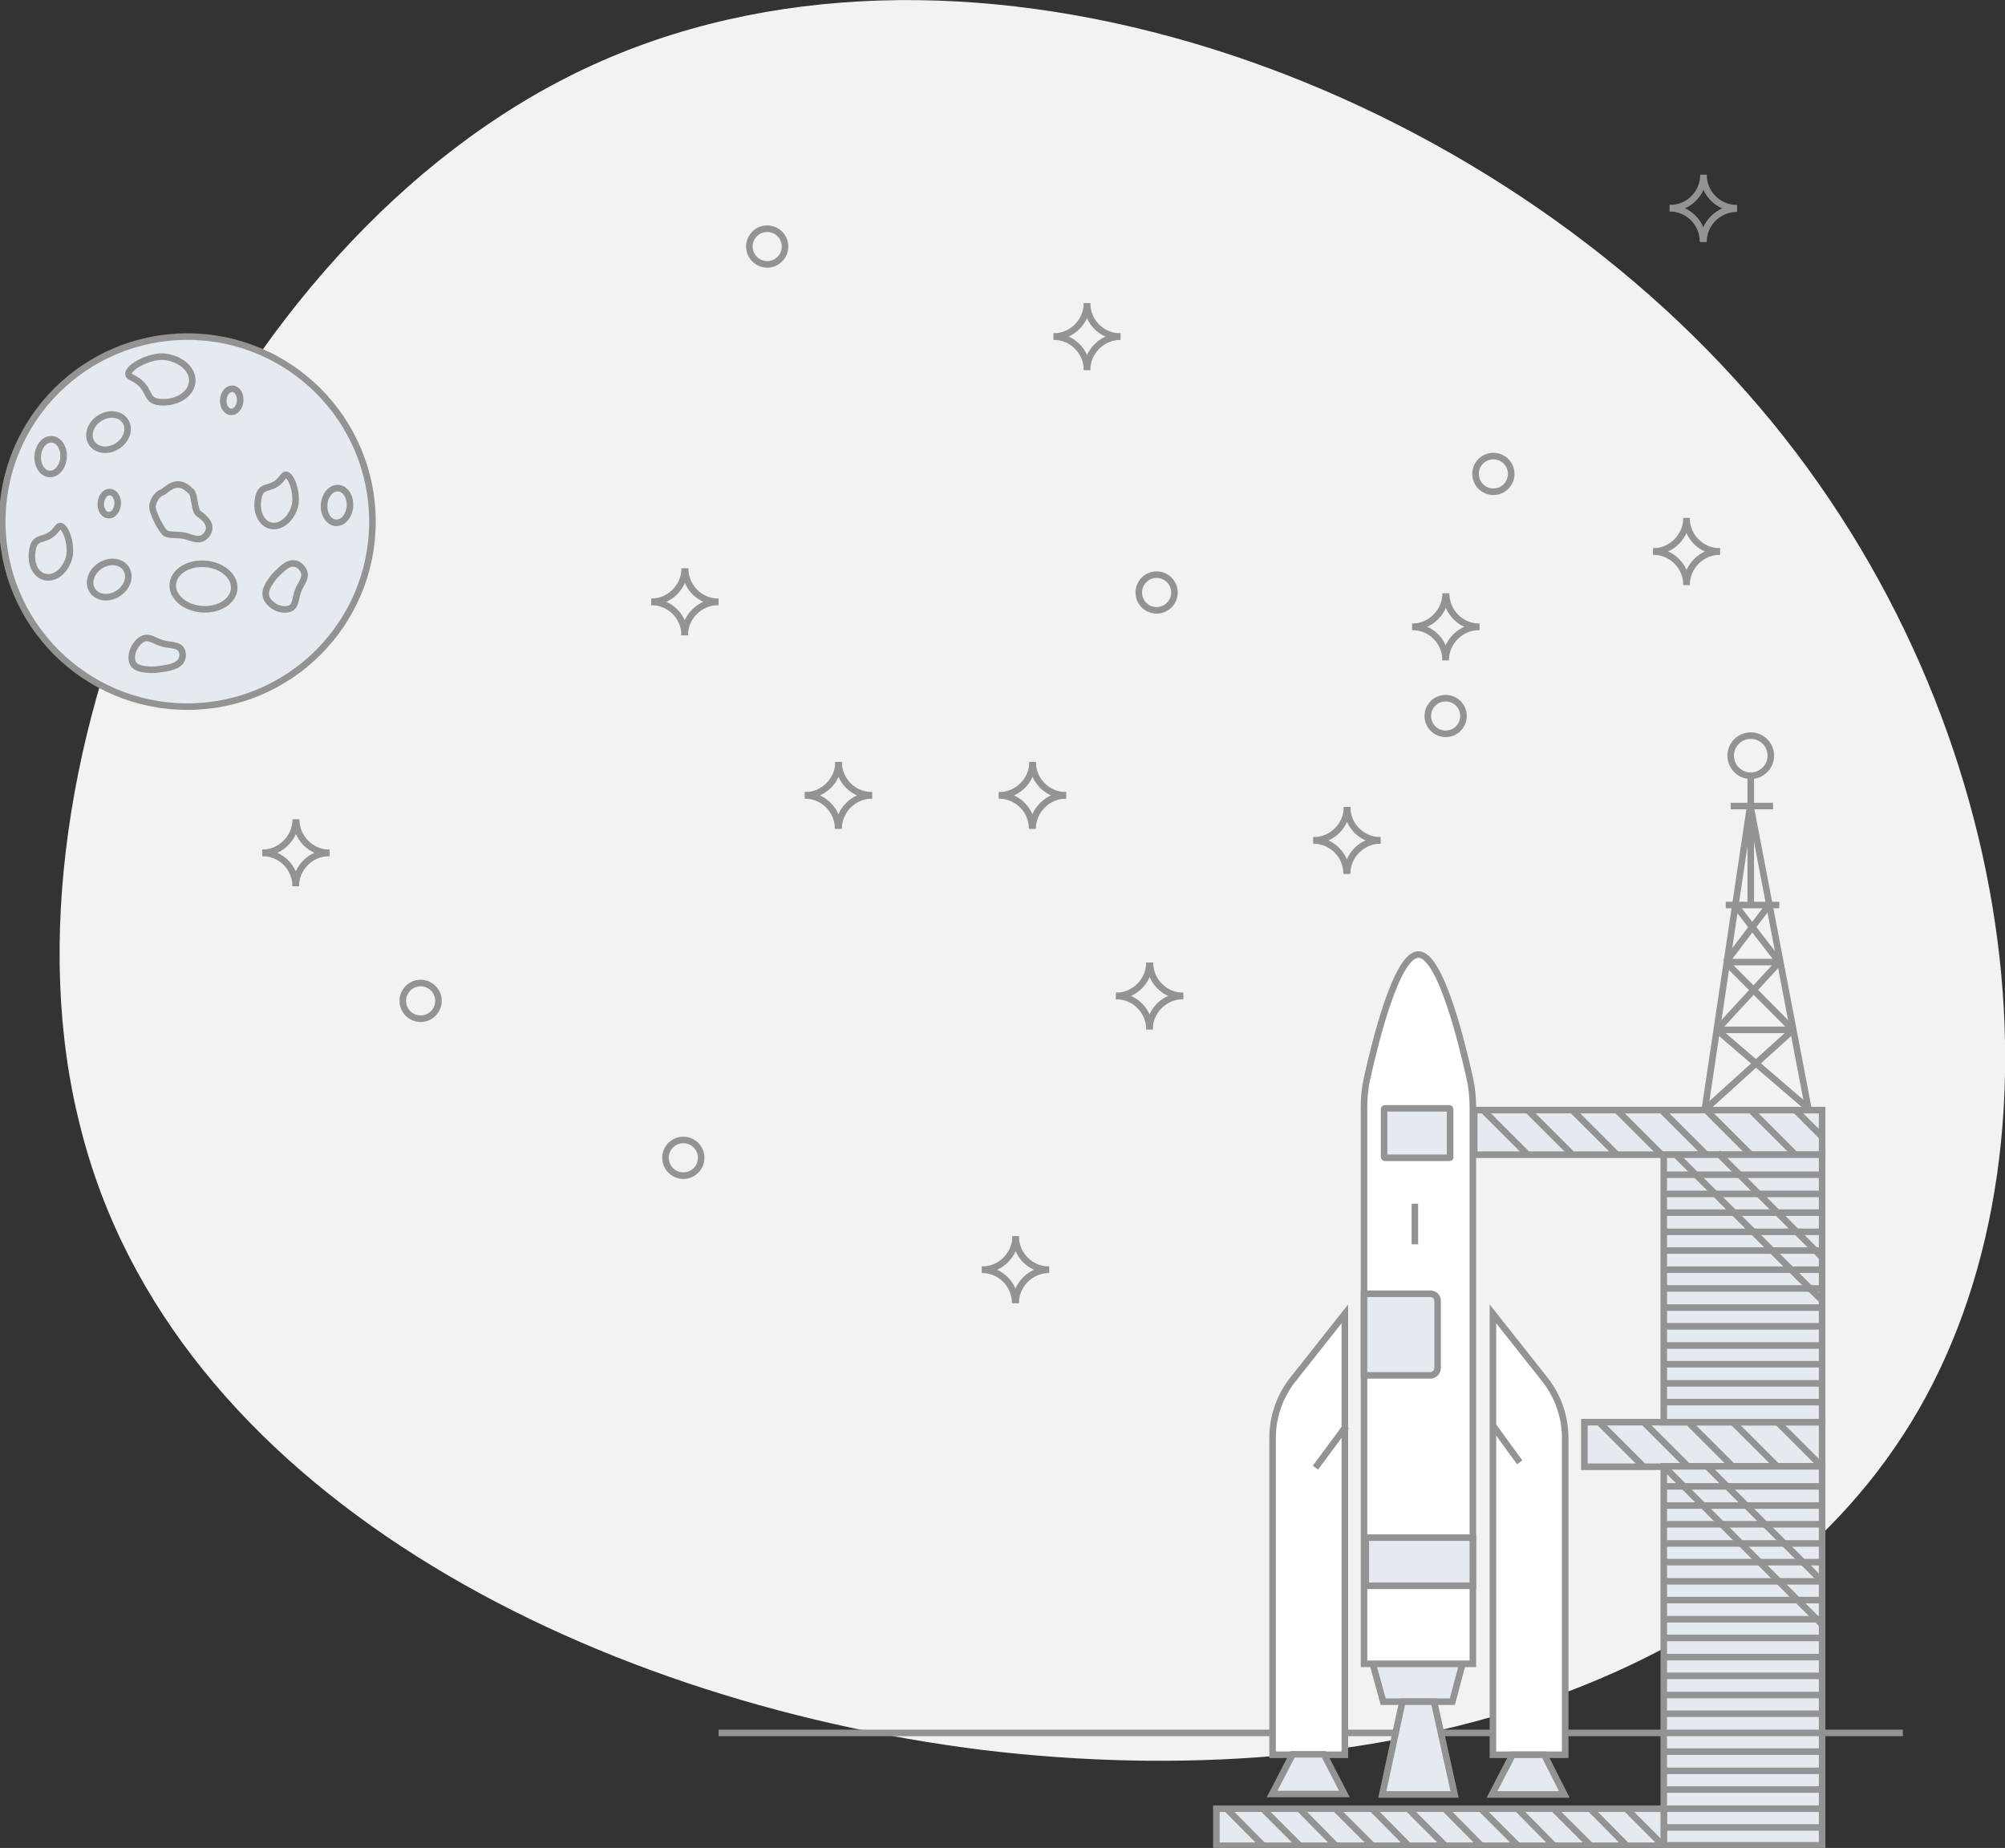 <svg width="306" height="282" viewBox="0 0 306 282" fill="none" xmlns="http://www.w3.org/2000/svg">
<rect x="0" y="0" width="306" height="282" fill="#333333" stroke="none"/>
<g clip-path="url(#clip0)">
<path d="M292.862 215.055C268.422 257.508 210.49 274.38 149.835 267.033C89.452 259.481 26.073 227.505 12.254 171.921C-1.974 116.406 33.289 36.874 89.247 10.477C145.206 -15.92 221.654 10.477 264.678 57.761C307.838 104.84 317.165 172.806 292.862 215.055Z" fill="#F2F2F2"/>
<path d="M28.592 107.834C44.195 107.834 56.844 95.193 56.844 79.6C56.844 64.006 44.195 51.365 28.592 51.365C12.989 51.365 0.341 64.006 0.341 79.6C0.341 95.193 12.989 107.834 28.592 107.834Z" fill="#E4EAEF" stroke="#939393" stroke-miterlimit="10"/>
<path d="M44.93 85.995C45.747 86.063 46.428 86.947 46.496 87.695C46.496 88.512 45.815 89.26 45.475 90.213C45.135 91.097 45.135 92.186 44.59 92.662C44.045 93.138 43.024 93.07 42.207 92.73C41.391 92.322 40.71 91.641 40.574 90.893C40.437 90.145 40.846 89.396 41.254 88.784C41.663 88.172 42.071 87.695 42.684 87.151C43.297 86.539 44.114 85.859 44.93 85.995Z" fill="#E4EAEF" stroke="#939393" stroke-miterlimit="10"/>
<path d="M27.503 101.03C28.047 100.35 27.979 99.329 27.435 98.853C26.822 98.377 25.733 98.445 24.78 98.173C23.827 97.901 23.01 97.288 22.261 97.356C21.512 97.424 20.763 98.241 20.355 99.125C20.014 100.01 20.014 100.894 20.423 101.438C20.899 101.983 21.784 102.119 22.533 102.187C23.282 102.255 23.963 102.187 24.848 102.051C25.801 101.915 26.958 101.642 27.503 101.03Z" fill="#E4EAEF" stroke="#939393" stroke-miterlimit="10"/>
<path d="M31.927 80.416C31.996 81.232 31.315 82.117 30.498 82.253C29.681 82.389 28.796 81.844 27.843 81.709C26.89 81.572 25.869 81.709 25.256 81.368C24.643 80.96 23.078 77.967 23.282 77.082C23.486 76.198 24.031 75.381 24.78 75.109C25.46 74.837 26.958 72.728 29.068 74.905C29.749 75.177 29.613 77.899 30.294 78.375C31.043 78.851 31.859 79.599 31.927 80.416Z" fill="#E4EAEF" stroke="#939393" stroke-miterlimit="10"/>
<path d="M35.741 89.85C35.882 87.939 33.899 86.235 31.311 86.045C28.724 85.855 26.513 87.25 26.372 89.161C26.231 91.072 28.215 92.775 30.802 92.966C33.389 93.156 35.6 91.761 35.741 89.85Z" fill="#E4EAEF" stroke="#939393" stroke-miterlimit="10"/>
<path d="M24.44 61.367C21.853 61.162 23.283 59.053 20.015 57.557C18.313 56.74 22.329 54.291 24.916 54.427C27.503 54.631 29.477 56.332 29.341 58.237C29.205 60.142 27.027 61.571 24.44 61.367Z" fill="#E4EAEF" stroke="#939393" stroke-miterlimit="10"/>
<path d="M39.485 75.722C40.029 73.681 41.527 75.109 43.229 72.728C44.114 71.436 45.543 75.109 44.999 77.218C44.454 79.259 42.752 80.62 41.255 80.212C39.757 79.804 38.94 77.831 39.485 75.722Z" fill="#E4EAEF" stroke="#939393" stroke-miterlimit="10"/>
<path d="M5.038 83.545C5.583 81.504 7.08 82.933 8.782 80.552C9.667 79.259 11.097 82.933 10.552 85.042C10.008 87.151 8.306 88.444 6.808 88.036C5.242 87.627 4.493 85.654 5.038 83.545Z" fill="#E4EAEF" stroke="#939393" stroke-miterlimit="10"/>
<path d="M53.405 77.281C53.513 75.82 52.718 74.57 51.631 74.49C50.544 74.41 49.575 75.53 49.467 76.992C49.36 78.453 50.154 79.703 51.241 79.782C52.329 79.862 53.297 78.743 53.405 77.281Z" fill="#E4EAEF" stroke="#939393" stroke-miterlimit="10"/>
<path d="M36.657 61.184C36.729 60.21 36.209 59.378 35.497 59.325C34.785 59.273 34.149 60.02 34.077 60.994C34.005 61.969 34.525 62.801 35.237 62.853C35.95 62.906 36.585 62.158 36.657 61.184Z" fill="#E4EAEF" stroke="#939393" stroke-miterlimit="10"/>
<path d="M17.961 76.952C18.032 75.978 17.513 75.145 16.801 75.093C16.088 75.041 15.453 75.788 15.381 76.762C15.309 77.737 15.829 78.569 16.541 78.621C17.253 78.674 17.889 77.926 17.961 76.952Z" fill="#E4EAEF" stroke="#939393" stroke-miterlimit="10"/>
<path d="M17.926 68.057C19.348 67.141 19.89 65.451 19.137 64.283C18.383 63.114 16.619 62.909 15.197 63.825C13.775 64.741 13.233 66.431 13.986 67.6C14.74 68.768 16.504 68.973 17.926 68.057Z" fill="#E4EAEF" stroke="#939393" stroke-miterlimit="10"/>
<path d="M18.035 90.557C19.458 89.641 20 87.951 19.246 86.782C18.492 85.614 16.729 85.409 15.306 86.325C13.884 87.241 13.342 88.93 14.096 90.099C14.849 91.268 16.613 91.473 18.035 90.557Z" fill="#E4EAEF" stroke="#939393" stroke-miterlimit="10"/>
<path d="M9.699 69.826C9.807 68.364 9.012 67.115 7.925 67.035C6.838 66.955 5.869 68.075 5.761 69.536C5.654 70.997 6.448 72.247 7.535 72.327C8.623 72.407 9.591 71.287 9.699 69.826Z" fill="#E4EAEF" stroke="#939393" stroke-miterlimit="10"/>
<path d="M290.411 264.447H109.67" stroke="#939393" stroke-miterlimit="10"/>
<path d="M221.654 259.685H211.102L208.855 251.521H223.832L221.654 259.685Z" fill="#E4EAEF" stroke="#939393" stroke-miterlimit="10"/>
<path d="M224.785 253.902H208.175V168.996C208.175 167.499 208.311 166.002 208.651 164.506C209.877 158.995 213.144 145.66 216.48 145.66C219.816 145.66 223.083 158.995 224.309 164.506C224.649 166.002 224.785 167.499 224.785 168.996V253.902Z" fill="white" stroke="#939393" stroke-miterlimit="10"/>
<path d="M205.248 267.781H194.22V219.409C194.22 216.211 195.309 213.082 197.283 210.565L205.248 200.496V267.781Z" fill="white" stroke="#939393" stroke-miterlimit="10"/>
<path d="M200.755 223.967L205.452 217.64" stroke="#939393" stroke-miterlimit="10"/>
<path d="M227.849 267.781H238.877V219.409C238.877 216.211 237.788 213.082 235.813 210.565L227.849 200.496V267.781Z" fill="white" stroke="#939393" stroke-miterlimit="10"/>
<path d="M205.18 273.768H194.151L197.283 267.713H202.048L205.18 273.768Z" fill="#E4EAEF" stroke="#939393" stroke-miterlimit="10"/>
<path d="M238.741 273.836H227.713L230.844 267.781H235.678L238.741 273.836Z" fill="#E4EAEF" stroke="#939393" stroke-miterlimit="10"/>
<path d="M221.994 273.836H210.966L214.029 259.685H218.863L221.994 273.836Z" fill="#E4EAEF" stroke="#939393" stroke-miterlimit="10"/>
<path d="M231.933 223.151L227.917 217.64" stroke="#939393" stroke-miterlimit="10"/>
<path d="M215.936 183.691V189.882" stroke="#939393" stroke-miterlimit="10"/>
<path d="M224.785 234.648H208.447V241.996H224.785V234.648Z" fill="#E4EAEF" stroke="#939393" stroke-miterlimit="10"/>
<path d="M218.318 209.884H208.175V197.434H218.318C218.931 197.434 219.407 197.91 219.407 198.523V208.728C219.407 209.34 218.931 209.884 218.318 209.884Z" fill="#E4EAEF" stroke="#939393" stroke-miterlimit="10"/>
<path d="M221.177 176.684H211.374C211.306 176.684 211.238 176.616 211.238 176.548V169.268C211.238 169.2 211.306 169.132 211.374 169.132H221.177C221.245 169.132 221.313 169.2 221.313 169.268V176.548C221.382 176.616 221.313 176.684 221.177 176.684Z" fill="#E4EAEF" stroke="#939393" stroke-miterlimit="10"/>
<path d="M278.089 169.404H224.99V176.207H278.089V169.404Z" fill="#E4EAEF" stroke="#939393" stroke-miterlimit="10"/>
<path d="M278.089 217.028H241.805V223.831H278.089V217.028Z" fill="#E4EAEF" stroke="#939393" stroke-miterlimit="10"/>
<path d="M278.089 176.208H253.922V217.028H278.089V176.208Z" fill="#E4EAEF" stroke="#939393" stroke-miterlimit="10"/>
<path d="M278.089 223.763H253.922V281.592H278.089V223.763Z" fill="#E4EAEF" stroke="#939393" stroke-miterlimit="10"/>
<path d="M267.197 118.379V138.108" stroke="#939393" stroke-miterlimit="10"/>
<path d="M267.197 118.379C268.889 118.379 270.261 117.008 270.261 115.317C270.261 113.626 268.889 112.256 267.197 112.256C265.505 112.256 264.134 113.626 264.134 115.317C264.134 117.008 265.505 118.379 267.197 118.379Z" stroke="#939393" stroke-miterlimit="10"/>
<path d="M226.352 169.404L233.159 176.207" stroke="#939393" stroke-miterlimit="10"/>
<path d="M233.159 169.404L239.967 176.207" stroke="#939393" stroke-miterlimit="10"/>
<path d="M239.967 169.404L246.774 176.207" stroke="#939393" stroke-miterlimit="10"/>
<path d="M246.774 169.404L253.582 176.207" stroke="#939393" stroke-miterlimit="10"/>
<path d="M253.582 169.404L260.39 176.207" stroke="#939393" stroke-miterlimit="10"/>
<path d="M260.39 169.404L267.197 176.207" stroke="#939393" stroke-miterlimit="10"/>
<path d="M267.197 169.404L274.005 176.207" stroke="#939393" stroke-miterlimit="10"/>
<path d="M244.051 217.028L250.858 223.831" stroke="#939393" stroke-miterlimit="10"/>
<path d="M250.858 217.028L257.666 223.831" stroke="#939393" stroke-miterlimit="10"/>
<path d="M257.666 217.028L264.474 223.831" stroke="#939393" stroke-miterlimit="10"/>
<path d="M264.474 217.028L271.281 223.831" stroke="#939393" stroke-miterlimit="10"/>
<path d="M271.281 217.028L278.089 223.831" stroke="#939393" stroke-miterlimit="10"/>
<path d="M274.005 169.404L278.089 173.486" stroke="#939393" stroke-miterlimit="10"/>
<path d="M253.922 179.269H277.748" stroke="#939393" stroke-miterlimit="10"/>
<path d="M253.922 182.194H277.748" stroke="#939393" stroke-miterlimit="10"/>
<path d="M267.129 122.869L260.186 169.336" stroke="#939393" stroke-miterlimit="10"/>
<path d="M275.979 169.132L267.129 122.869" stroke="#939393" stroke-miterlimit="10"/>
<path d="M253.922 185.052H277.748" stroke="#939393" stroke-miterlimit="10"/>
<path d="M253.922 187.977H277.748" stroke="#939393" stroke-miterlimit="10"/>
<path d="M253.922 190.835H277.748" stroke="#939393" stroke-miterlimit="10"/>
<path d="M253.922 193.76H277.748" stroke="#939393" stroke-miterlimit="10"/>
<path d="M253.922 196.618H277.748" stroke="#939393" stroke-miterlimit="10"/>
<path d="M253.922 199.543H277.748" stroke="#939393" stroke-miterlimit="10"/>
<path d="M253.922 202.4H277.748" stroke="#939393" stroke-miterlimit="10"/>
<path d="M253.922 205.326H277.748" stroke="#939393" stroke-miterlimit="10"/>
<path d="M253.922 208.184H277.748" stroke="#939393" stroke-miterlimit="10"/>
<path d="M253.922 211.109H277.748" stroke="#939393" stroke-miterlimit="10"/>
<path d="M253.922 213.966H277.748" stroke="#939393" stroke-miterlimit="10"/>
<path d="M253.922 226.825H277.748" stroke="#939393" stroke-miterlimit="10"/>
<path d="M253.922 229.75H277.748" stroke="#939393" stroke-miterlimit="10"/>
<path d="M253.922 232.607H277.748" stroke="#939393" stroke-miterlimit="10"/>
<path d="M253.922 235.533H277.748" stroke="#939393" stroke-miterlimit="10"/>
<path d="M253.922 238.39H277.748" stroke="#939393" stroke-miterlimit="10"/>
<path d="M253.922 241.316H277.748" stroke="#939393" stroke-miterlimit="10"/>
<path d="M253.922 244.173H277.748" stroke="#939393" stroke-miterlimit="10"/>
<path d="M253.922 247.099H277.748" stroke="#939393" stroke-miterlimit="10"/>
<path d="M253.922 249.956H277.748" stroke="#939393" stroke-miterlimit="10"/>
<path d="M253.922 252.881H277.748" stroke="#939393" stroke-miterlimit="10"/>
<path d="M253.922 255.739H277.748" stroke="#939393" stroke-miterlimit="10"/>
<path d="M253.922 258.665H277.748" stroke="#939393" stroke-miterlimit="10"/>
<path d="M253.922 261.522H277.748" stroke="#939393" stroke-miterlimit="10"/>
<path d="M253.922 267.305H277.748" stroke="#939393" stroke-miterlimit="10"/>
<path d="M253.922 270.23H277.748" stroke="#939393" stroke-miterlimit="10"/>
<path d="M253.922 273.087H277.748" stroke="#939393" stroke-miterlimit="10"/>
<path d="M253.922 276.013H277.748" stroke="#939393" stroke-miterlimit="10"/>
<path d="M253.922 278.871H277.748" stroke="#939393" stroke-miterlimit="10"/>
<path d="M253.922 264.447H277.748" stroke="#939393" stroke-miterlimit="10"/>
<path d="M264.134 123.005H270.601" stroke="#939393" stroke-miterlimit="10"/>
<path d="M263.385 138.109H271.554" stroke="#939393" stroke-miterlimit="10"/>
<path d="M263.385 146.817H271.554" stroke="#939393" stroke-miterlimit="10"/>
<path d="M262.023 157.158H273.664" stroke="#939393" stroke-miterlimit="10"/>
<path d="M262.023 157.158L271.554 146.817" stroke="#939393" stroke-miterlimit="10"/>
<path d="M263.385 146.817L273.664 157.158" stroke="#939393" stroke-miterlimit="10"/>
<path d="M264.814 138.109L271.554 146.817" stroke="#939393" stroke-miterlimit="10"/>
<path d="M263.385 146.817L269.988 138.109" stroke="#939393" stroke-miterlimit="10"/>
<path d="M260.186 169.336L273.665 157.158" stroke="#939393" stroke-miterlimit="10"/>
<path d="M262.023 157.158L275.979 169.132" stroke="#939393" stroke-miterlimit="10"/>
<path d="M253.922 223.763L278.089 247.915" stroke="#939393" stroke-miterlimit="10"/>
<path d="M260.525 223.763L278.089 241.316" stroke="#939393" stroke-miterlimit="10"/>
<path d="M255.76 176.208L277.884 198.25" stroke="#939393" stroke-miterlimit="10"/>
<path d="M262.159 175.935L278.157 191.923" stroke="#939393" stroke-miterlimit="10"/>
<path d="M253.922 276.013H185.643V281.66H253.922V276.013Z" fill="#E4EAEF" stroke="#939393" stroke-miterlimit="10"/>
<path d="M226.011 276.013L231.593 281.592" stroke="#939393" stroke-miterlimit="10"/>
<path d="M231.594 276.013L237.108 281.592" stroke="#939393" stroke-miterlimit="10"/>
<path d="M237.107 276.013L242.69 281.592" stroke="#939393" stroke-miterlimit="10"/>
<path d="M242.689 276.013L248.204 281.592" stroke="#939393" stroke-miterlimit="10"/>
<path d="M248.204 276.013L253.786 281.592" stroke="#939393" stroke-miterlimit="10"/>
<path d="M203.818 276.013L209.401 281.592" stroke="#939393" stroke-miterlimit="10"/>
<path d="M209.4 276.013L214.915 281.592" stroke="#939393" stroke-miterlimit="10"/>
<path d="M214.915 276.013L220.497 281.592" stroke="#939393" stroke-miterlimit="10"/>
<path d="M220.497 276.013L226.011 281.592" stroke="#939393" stroke-miterlimit="10"/>
<path d="M187.208 276.013L192.722 281.592" stroke="#939393" stroke-miterlimit="10"/>
<path d="M192.722 276.013L198.304 281.592" stroke="#939393" stroke-miterlimit="10"/>
<path d="M198.305 276.013L203.819 281.592" stroke="#939393" stroke-miterlimit="10"/>
<path d="M259.981 26.669C259.981 29.527 257.666 31.772 254.875 31.772" stroke="#939393" stroke-miterlimit="10"/>
<path d="M265.086 31.772C262.227 31.772 259.98 29.459 259.98 26.669" stroke="#939393" stroke-miterlimit="10"/>
<path d="M254.807 31.772C257.666 31.772 259.912 34.085 259.912 36.874" stroke="#939393" stroke-miterlimit="10"/>
<path d="M259.98 36.942C259.98 34.085 262.295 31.84 265.086 31.84" stroke="#939393" stroke-miterlimit="10"/>
<path d="M64.196 155.457C65.7 155.457 66.919 154.239 66.919 152.736C66.919 151.233 65.7 150.014 64.196 150.014C62.692 150.014 61.473 151.233 61.473 152.736C61.473 154.239 62.692 155.457 64.196 155.457Z" stroke="#939393" stroke-miterlimit="10"/>
<path d="M131.454 121.032C130.637 120.76 129.888 120.216 129.344 119.604C129.003 119.263 128.799 118.855 128.595 118.447C128.391 118.039 128.323 117.631 128.323 117.154H127.846C127.846 117.222 127.914 117.358 127.846 117.426C127.71 117.903 127.506 118.243 127.233 118.651C127.029 118.991 126.825 119.399 126.553 119.672C126.212 120.012 125.804 120.216 125.395 120.42C124.987 120.624 124.51 120.896 124.034 120.964C123.966 120.964 123.966 120.964 123.966 120.964V121.576C124.17 121.645 124.374 121.713 124.578 121.849C124.647 121.849 124.715 121.849 124.715 121.849C124.783 121.849 124.783 121.917 124.851 121.917C124.851 121.917 124.851 121.917 124.919 121.917C125.532 122.189 126.076 122.597 126.553 123.073C126.825 123.345 127.029 123.618 127.233 123.958C127.37 124.094 127.438 124.298 127.506 124.502C127.574 124.638 127.574 124.774 127.574 124.91H128.255C128.595 124.162 129.071 123.481 129.616 122.869C129.888 122.529 130.229 122.189 130.569 121.917C130.91 121.713 131.318 121.645 131.726 121.508V120.896C131.59 121.032 131.522 121.032 131.454 121.032Z" fill="#F2F2F2"/>
<path d="M127.983 116.27C127.983 119.059 125.668 121.372 122.877 121.372" stroke="#939393" stroke-miterlimit="10"/>
<path d="M133.088 121.372C130.229 121.372 127.982 119.059 127.982 116.27" stroke="#939393" stroke-miterlimit="10"/>
<path d="M122.809 121.372C125.668 121.372 127.914 123.685 127.914 126.475" stroke="#939393" stroke-miterlimit="10"/>
<path d="M127.982 126.475C127.982 123.685 130.297 121.372 133.088 121.372" stroke="#939393" stroke-miterlimit="10"/>
<path d="M169.372 51.025C168.555 50.753 167.806 50.209 167.262 49.597C166.921 49.257 166.717 48.848 166.513 48.44C166.309 48.032 166.241 47.624 166.241 47.148H165.764C165.764 47.215 165.832 47.352 165.764 47.42C165.628 47.896 165.424 48.236 165.151 48.644C164.947 48.984 164.743 49.393 164.471 49.665C164.13 50.005 163.722 50.209 163.313 50.413C162.905 50.617 162.428 50.889 161.952 50.957C161.884 50.957 161.884 50.957 161.884 50.957V51.57C162.088 51.638 162.292 51.706 162.496 51.842C162.565 51.842 162.633 51.842 162.633 51.842C162.701 51.842 162.701 51.91 162.769 51.91C162.769 51.91 162.769 51.91 162.837 51.91C163.45 52.182 163.994 52.59 164.471 53.066C164.743 53.339 164.947 53.611 165.151 53.951C165.288 54.087 165.356 54.291 165.424 54.495C165.492 54.631 165.492 54.767 165.492 54.903H166.173C166.513 54.155 166.989 53.475 167.534 52.862C167.806 52.522 168.147 52.182 168.487 51.91C168.827 51.706 169.236 51.638 169.644 51.502V51.025C169.508 51.093 169.44 51.093 169.372 51.025Z" fill="#F2F2F2"/>
<path d="M165.901 46.263C165.901 49.052 163.586 51.365 160.795 51.365" stroke="#939393" stroke-miterlimit="10"/>
<path d="M171.006 51.365C168.147 51.365 165.9 49.052 165.9 46.263" stroke="#939393" stroke-miterlimit="10"/>
<path d="M160.795 51.365C163.654 51.365 165.901 53.679 165.901 56.468" stroke="#939393" stroke-miterlimit="10"/>
<path d="M165.9 56.468C165.9 53.679 168.215 51.365 171.006 51.365" stroke="#939393" stroke-miterlimit="10"/>
<path d="M48.674 129.809C47.857 129.536 47.108 128.992 46.563 128.38C46.223 128.04 46.019 127.632 45.815 127.223C45.611 126.815 45.542 126.407 45.542 125.931H45.066C45.066 125.999 45.134 126.135 45.066 126.203C44.93 126.679 44.725 127.019 44.453 127.427C44.249 127.768 44.045 128.176 43.772 128.448C43.432 128.788 43.024 128.992 42.615 129.196C42.207 129.4 41.73 129.673 41.254 129.741C41.185 129.741 41.185 129.741 41.185 129.741V130.353C41.39 130.421 41.594 130.489 41.798 130.625C41.866 130.625 41.934 130.625 41.934 130.625C42.002 130.625 42.002 130.693 42.071 130.693C42.071 130.693 42.071 130.693 42.139 130.693C42.751 130.965 43.296 131.373 43.772 131.85C44.045 132.122 44.249 132.394 44.453 132.734C44.589 132.87 44.657 133.074 44.725 133.278C44.794 133.414 44.794 133.55 44.794 133.687H45.474C45.815 132.938 46.291 132.258 46.836 131.646C47.108 131.305 47.449 130.965 47.789 130.693C48.129 130.489 48.538 130.421 48.946 130.285V129.673C48.81 129.809 48.742 129.809 48.674 129.809Z" fill="#F2F2F2"/>
<path d="M45.134 125.046C45.134 127.836 42.819 130.149 40.028 130.149" stroke="#939393" stroke-miterlimit="10"/>
<path d="M50.308 130.149C47.449 130.149 45.202 127.836 45.202 125.046" stroke="#939393" stroke-miterlimit="10"/>
<path d="M40.028 130.149C42.888 130.149 45.134 132.462 45.134 135.251" stroke="#939393" stroke-miterlimit="10"/>
<path d="M45.134 135.251C45.134 132.462 47.448 130.149 50.239 130.149" stroke="#939393" stroke-miterlimit="10"/>
<path d="M161.067 121.032C160.251 120.76 159.502 120.216 158.957 119.604C158.617 119.263 158.412 118.855 158.208 118.447C158.004 118.039 157.936 117.631 157.936 117.154H157.459C157.459 117.222 157.528 117.358 157.459 117.426C157.323 117.903 157.119 118.243 156.847 118.651C156.643 118.991 156.438 119.399 156.166 119.672C155.826 120.012 155.417 120.216 155.009 120.42C154.6 120.624 154.124 120.896 153.647 120.964C153.579 120.964 153.579 120.964 153.579 120.964V121.576C153.783 121.645 153.988 121.713 154.192 121.849C154.26 121.849 154.328 121.849 154.328 121.849C154.396 121.849 154.396 121.917 154.464 121.917C154.464 121.917 154.464 121.917 154.532 121.917C155.145 122.189 155.689 122.597 156.166 123.073C156.438 123.345 156.643 123.618 156.847 123.958C156.983 124.094 157.051 124.298 157.119 124.502C157.187 124.638 157.187 124.774 157.187 124.91H157.868C158.208 124.162 158.685 123.481 159.229 122.869C159.502 122.529 159.842 122.189 160.182 121.917C160.523 121.713 160.931 121.645 161.34 121.508V120.896C161.204 121.032 161.136 121.032 161.067 121.032Z" fill="#F2F2F2"/>
<path d="M157.596 116.27C157.596 119.059 155.281 121.372 152.49 121.372" stroke="#939393" stroke-miterlimit="10"/>
<path d="M162.701 121.372C159.842 121.372 157.596 119.059 157.596 116.27" stroke="#939393" stroke-miterlimit="10"/>
<path d="M152.422 121.372C155.281 121.372 157.528 123.685 157.528 126.475" stroke="#939393" stroke-miterlimit="10"/>
<path d="M157.596 126.475C157.596 123.685 159.91 121.372 162.701 121.372" stroke="#939393" stroke-miterlimit="10"/>
<path d="M260.865 83.885C260.048 83.613 259.3 83.069 258.755 82.457C258.415 82.117 258.21 81.708 258.006 81.3C257.802 80.892 257.734 80.484 257.734 80.008H257.257C257.257 80.076 257.325 80.212 257.257 80.28C257.121 80.756 256.917 81.096 256.645 81.504C256.44 81.844 256.236 82.253 255.964 82.525C255.623 82.865 255.215 83.069 254.807 83.273C254.398 83.477 253.922 83.749 253.445 83.817C253.377 83.817 253.377 83.817 253.377 83.817V84.43C253.581 84.498 253.785 84.566 253.99 84.702C254.058 84.702 254.126 84.702 254.126 84.702C254.194 84.702 254.194 84.77 254.262 84.77C254.262 84.77 254.262 84.77 254.33 84.77C254.943 85.042 255.487 85.45 255.964 85.927C256.236 86.199 256.44 86.471 256.645 86.811C256.781 86.947 256.849 87.151 256.917 87.355C256.985 87.491 256.985 87.627 256.985 87.763H257.666C258.006 87.015 258.483 86.335 259.027 85.722C259.3 85.382 259.64 85.042 259.98 84.77C260.321 84.566 260.729 84.498 261.138 84.362V83.749C261.001 83.885 260.933 83.885 260.865 83.885Z" fill="#F2F2F2"/>
<path d="M257.394 79.055C257.394 81.845 255.079 84.158 252.288 84.158" stroke="#939393" stroke-miterlimit="10"/>
<path d="M262.499 84.158C259.64 84.158 257.394 81.845 257.394 79.055" stroke="#939393" stroke-miterlimit="10"/>
<path d="M252.288 84.158C255.147 84.158 257.394 86.471 257.394 89.26" stroke="#939393" stroke-miterlimit="10"/>
<path d="M257.394 89.26C257.394 86.471 259.708 84.158 262.499 84.158" stroke="#939393" stroke-miterlimit="10"/>
<path d="M178.971 151.647C178.154 151.375 177.405 150.831 176.86 150.219C176.52 149.879 176.316 149.47 176.112 149.062C175.907 148.654 175.839 148.246 175.839 147.77H175.363C175.363 147.838 175.431 147.974 175.363 148.042C175.227 148.518 175.022 148.858 174.75 149.266C174.546 149.606 174.342 150.015 174.069 150.287C173.729 150.627 173.32 150.831 172.912 151.035C172.504 151.239 172.027 151.511 171.551 151.579C171.482 151.579 171.482 151.579 171.482 151.579V152.192C171.687 152.26 171.891 152.328 172.095 152.464C172.163 152.464 172.231 152.464 172.231 152.464C172.299 152.464 172.299 152.532 172.367 152.532C172.367 152.532 172.367 152.532 172.435 152.532C173.048 152.804 173.593 153.212 174.069 153.688C174.342 153.961 174.546 154.233 174.75 154.573C174.886 154.709 174.954 154.913 175.022 155.117C175.09 155.253 175.09 155.389 175.09 155.525H175.771C176.112 154.777 176.588 154.097 177.133 153.484C177.405 153.144 177.745 152.804 178.086 152.532C178.426 152.328 178.835 152.26 179.243 152.124V151.511C179.107 151.647 179.039 151.647 178.971 151.647Z" fill="#F2F2F2"/>
<path d="M175.431 146.885C175.431 149.674 173.116 151.988 170.325 151.988" stroke="#939393" stroke-miterlimit="10"/>
<path d="M180.605 151.988C177.746 151.988 175.499 149.674 175.499 146.885" stroke="#939393" stroke-miterlimit="10"/>
<path d="M170.325 151.988C173.184 151.988 175.431 154.301 175.431 157.09" stroke="#939393" stroke-miterlimit="10"/>
<path d="M175.431 157.09C175.431 154.301 177.745 151.988 180.536 151.988" stroke="#939393" stroke-miterlimit="10"/>
<path d="M158.48 193.42C157.663 193.148 156.914 192.604 156.369 191.991C156.029 191.651 155.825 191.243 155.62 190.835C155.416 190.427 155.348 190.018 155.348 189.542H154.872C154.872 189.61 154.94 189.746 154.872 189.814C154.735 190.291 154.531 190.631 154.259 191.039C154.055 191.379 153.85 191.787 153.578 192.059C153.238 192.4 152.829 192.604 152.421 192.808C152.012 193.012 151.536 193.284 151.059 193.352C150.991 193.352 150.991 193.352 150.991 193.352V193.964C151.195 194.032 151.4 194.1 151.604 194.237C151.672 194.237 151.74 194.237 151.74 194.237C151.808 194.237 151.808 194.305 151.876 194.305C151.876 194.305 151.876 194.305 151.944 194.305C152.557 194.577 153.102 194.985 153.578 195.461C153.85 195.733 154.055 196.005 154.259 196.346C154.395 196.482 154.463 196.686 154.531 196.89C154.599 197.026 154.599 197.162 154.599 197.298H155.28C155.62 196.55 156.097 195.869 156.641 195.257C156.914 194.917 157.254 194.577 157.595 194.305C157.935 194.1 158.343 194.032 158.752 193.896V193.284C158.616 193.42 158.548 193.42 158.48 193.42Z" fill="#F2F2F2"/>
<path d="M155.008 188.658C155.008 191.447 152.693 193.76 149.902 193.76" stroke="#939393" stroke-miterlimit="10"/>
<path d="M160.114 193.76C157.254 193.76 155.008 191.447 155.008 188.658" stroke="#939393" stroke-miterlimit="10"/>
<path d="M149.834 193.76C152.693 193.76 154.94 196.073 154.94 198.863" stroke="#939393" stroke-miterlimit="10"/>
<path d="M155.008 198.863C155.008 196.073 157.322 193.76 160.114 193.76" stroke="#939393" stroke-miterlimit="10"/>
<path d="M209.061 127.904C208.244 127.631 207.495 127.087 206.95 126.475C206.61 126.135 206.406 125.726 206.201 125.318C205.997 124.91 205.929 124.502 205.929 124.026H205.453C205.453 124.094 205.521 124.23 205.453 124.298C205.316 124.774 205.112 125.114 204.84 125.522C204.636 125.863 204.431 126.271 204.159 126.543C203.819 126.883 203.41 127.087 203.002 127.291C202.593 127.495 202.117 127.767 201.64 127.836C201.572 127.836 201.572 127.836 201.572 127.836V128.448C201.776 128.516 201.981 128.584 202.185 128.72C202.253 128.72 202.321 128.72 202.321 128.72C202.389 128.72 202.389 128.788 202.457 128.788C202.457 128.788 202.457 128.788 202.525 128.788C203.138 129.06 203.683 129.468 204.159 129.945C204.431 130.217 204.636 130.489 204.84 130.829C204.976 130.965 205.044 131.169 205.112 131.373C205.18 131.509 205.18 131.645 205.18 131.781H205.861C206.201 131.033 206.678 130.353 207.223 129.74C207.495 129.4 207.835 129.06 208.176 128.788C208.516 128.584 208.924 128.516 209.333 128.38V127.904C209.197 127.904 209.129 127.904 209.061 127.904Z" fill="#F2F2F2"/>
<path d="M205.589 123.141C205.589 125.931 203.274 128.244 200.483 128.244" stroke="#939393" stroke-miterlimit="10"/>
<path d="M210.695 128.244C207.835 128.244 205.589 125.931 205.589 123.141" stroke="#939393" stroke-miterlimit="10"/>
<path d="M200.415 128.244C203.274 128.244 205.521 130.557 205.521 133.346" stroke="#939393" stroke-miterlimit="10"/>
<path d="M205.589 133.346C205.589 130.557 207.903 128.244 210.695 128.244" stroke="#939393" stroke-miterlimit="10"/>
<path d="M108.036 91.506C107.219 91.234 106.47 90.689 105.926 90.077C105.585 89.737 105.381 89.329 105.177 88.92C104.973 88.512 104.905 88.104 104.905 87.628H104.428C104.428 87.696 104.496 87.832 104.428 87.9C104.292 88.376 104.088 88.716 103.815 89.124C103.611 89.465 103.407 89.873 103.135 90.145C102.794 90.485 102.386 90.689 101.977 90.893C101.569 91.097 101.092 91.37 100.616 91.438C100.548 91.438 100.548 91.438 100.548 91.438V92.05C100.752 92.118 100.956 92.186 101.161 92.322C101.229 92.322 101.297 92.322 101.297 92.322C101.365 92.322 101.365 92.39 101.433 92.39C101.433 92.39 101.433 92.39 101.501 92.39C102.114 92.662 102.658 93.07 103.135 93.547C103.407 93.819 103.611 94.091 103.815 94.431C103.952 94.567 104.02 94.771 104.088 94.975C104.156 95.111 104.156 95.248 104.156 95.383H104.837C105.177 94.635 105.654 93.955 106.198 93.343C106.47 93.002 106.811 92.662 107.151 92.39C107.492 92.186 107.9 92.118 108.308 91.982V91.37C108.104 91.574 108.104 91.574 108.036 91.506Z" fill="#F2F2F2"/>
<path d="M104.496 86.743C104.496 89.532 102.182 91.846 99.391 91.846" stroke="#939393" stroke-miterlimit="10"/>
<path d="M109.67 91.846C106.811 91.846 104.564 89.532 104.564 86.743" stroke="#939393" stroke-miterlimit="10"/>
<path d="M99.391 91.846C102.25 91.846 104.496 94.159 104.496 96.948" stroke="#939393" stroke-miterlimit="10"/>
<path d="M104.496 96.948C104.496 94.159 106.811 91.846 109.602 91.846" stroke="#939393" stroke-miterlimit="10"/>
<path d="M176.52 93.138C178.024 93.138 179.243 91.92 179.243 90.417C179.243 88.914 178.024 87.696 176.52 87.696C175.016 87.696 173.797 88.914 173.797 90.417C173.797 91.92 175.016 93.138 176.52 93.138Z" stroke="#939393" stroke-miterlimit="10"/>
<path d="M104.292 179.405C105.796 179.405 107.015 178.187 107.015 176.684C107.015 175.181 105.796 173.962 104.292 173.962C102.788 173.962 101.569 175.181 101.569 176.684C101.569 178.187 102.788 179.405 104.292 179.405Z" stroke="#939393" stroke-miterlimit="10"/>
<path d="M227.917 75.041C229.421 75.041 230.64 73.823 230.64 72.32C230.64 70.817 229.421 69.599 227.917 69.599C226.413 69.599 225.194 70.817 225.194 72.32C225.194 73.823 226.413 75.041 227.917 75.041Z" stroke="#939393" stroke-miterlimit="10"/>
<path d="M117.09 40.344C118.594 40.344 119.813 39.126 119.813 37.623C119.813 36.12 118.594 34.901 117.09 34.901C115.586 34.901 114.367 36.12 114.367 37.623C114.367 39.126 115.586 40.344 117.09 40.344Z" stroke="#939393" stroke-miterlimit="10"/>
<path d="M220.633 111.984C222.137 111.984 223.356 110.765 223.356 109.262C223.356 107.759 222.137 106.541 220.633 106.541C219.129 106.541 217.91 107.759 217.91 109.262C217.91 110.765 219.129 111.984 220.633 111.984Z" stroke="#939393" stroke-miterlimit="10"/>
<path d="M224.173 95.315C223.356 95.043 222.607 94.499 222.063 93.887C221.722 93.547 221.518 93.138 221.314 92.73C221.109 92.322 221.041 91.914 221.041 91.438H220.565C220.565 91.505 220.633 91.642 220.565 91.71C220.429 92.186 220.225 92.526 219.952 92.934C219.748 93.274 219.544 93.683 219.271 93.955C218.931 94.295 218.523 94.499 218.114 94.703C217.706 94.907 217.229 95.179 216.753 95.247C216.685 95.247 216.685 95.247 216.685 95.247V95.86C216.889 95.928 217.093 95.996 217.297 96.132C217.365 96.132 217.433 96.132 217.433 96.132C217.501 96.132 217.501 96.2 217.57 96.2C217.57 96.2 217.57 96.2 217.638 96.2C218.25 96.472 218.795 96.88 219.271 97.356C219.544 97.629 219.748 97.901 219.952 98.241C220.088 98.377 220.156 98.581 220.225 98.785C220.293 98.921 220.293 99.057 220.293 99.193H220.973C221.314 98.445 221.79 97.765 222.335 97.152C222.607 96.812 222.948 96.472 223.288 96.2C223.628 95.996 224.037 95.928 224.445 95.792V95.179C224.309 95.315 224.241 95.315 224.173 95.315Z" fill="#F2F2F2"/>
<path d="M220.633 90.553C220.633 93.342 218.318 95.656 215.527 95.656" stroke="#939393" stroke-miterlimit="10"/>
<path d="M225.807 95.656C222.948 95.656 220.701 93.342 220.701 90.553" stroke="#939393" stroke-miterlimit="10"/>
<path d="M215.527 95.656C218.387 95.656 220.633 97.969 220.633 100.758" stroke="#939393" stroke-miterlimit="10"/>
<path d="M220.633 100.758C220.633 97.969 222.947 95.656 225.738 95.656" stroke="#939393" stroke-miterlimit="10"/>
</g>
<defs>
<clipPath id="clip0">
<rect width="306" height="282" fill="white"/>
</clipPath>
</defs>
</svg>
